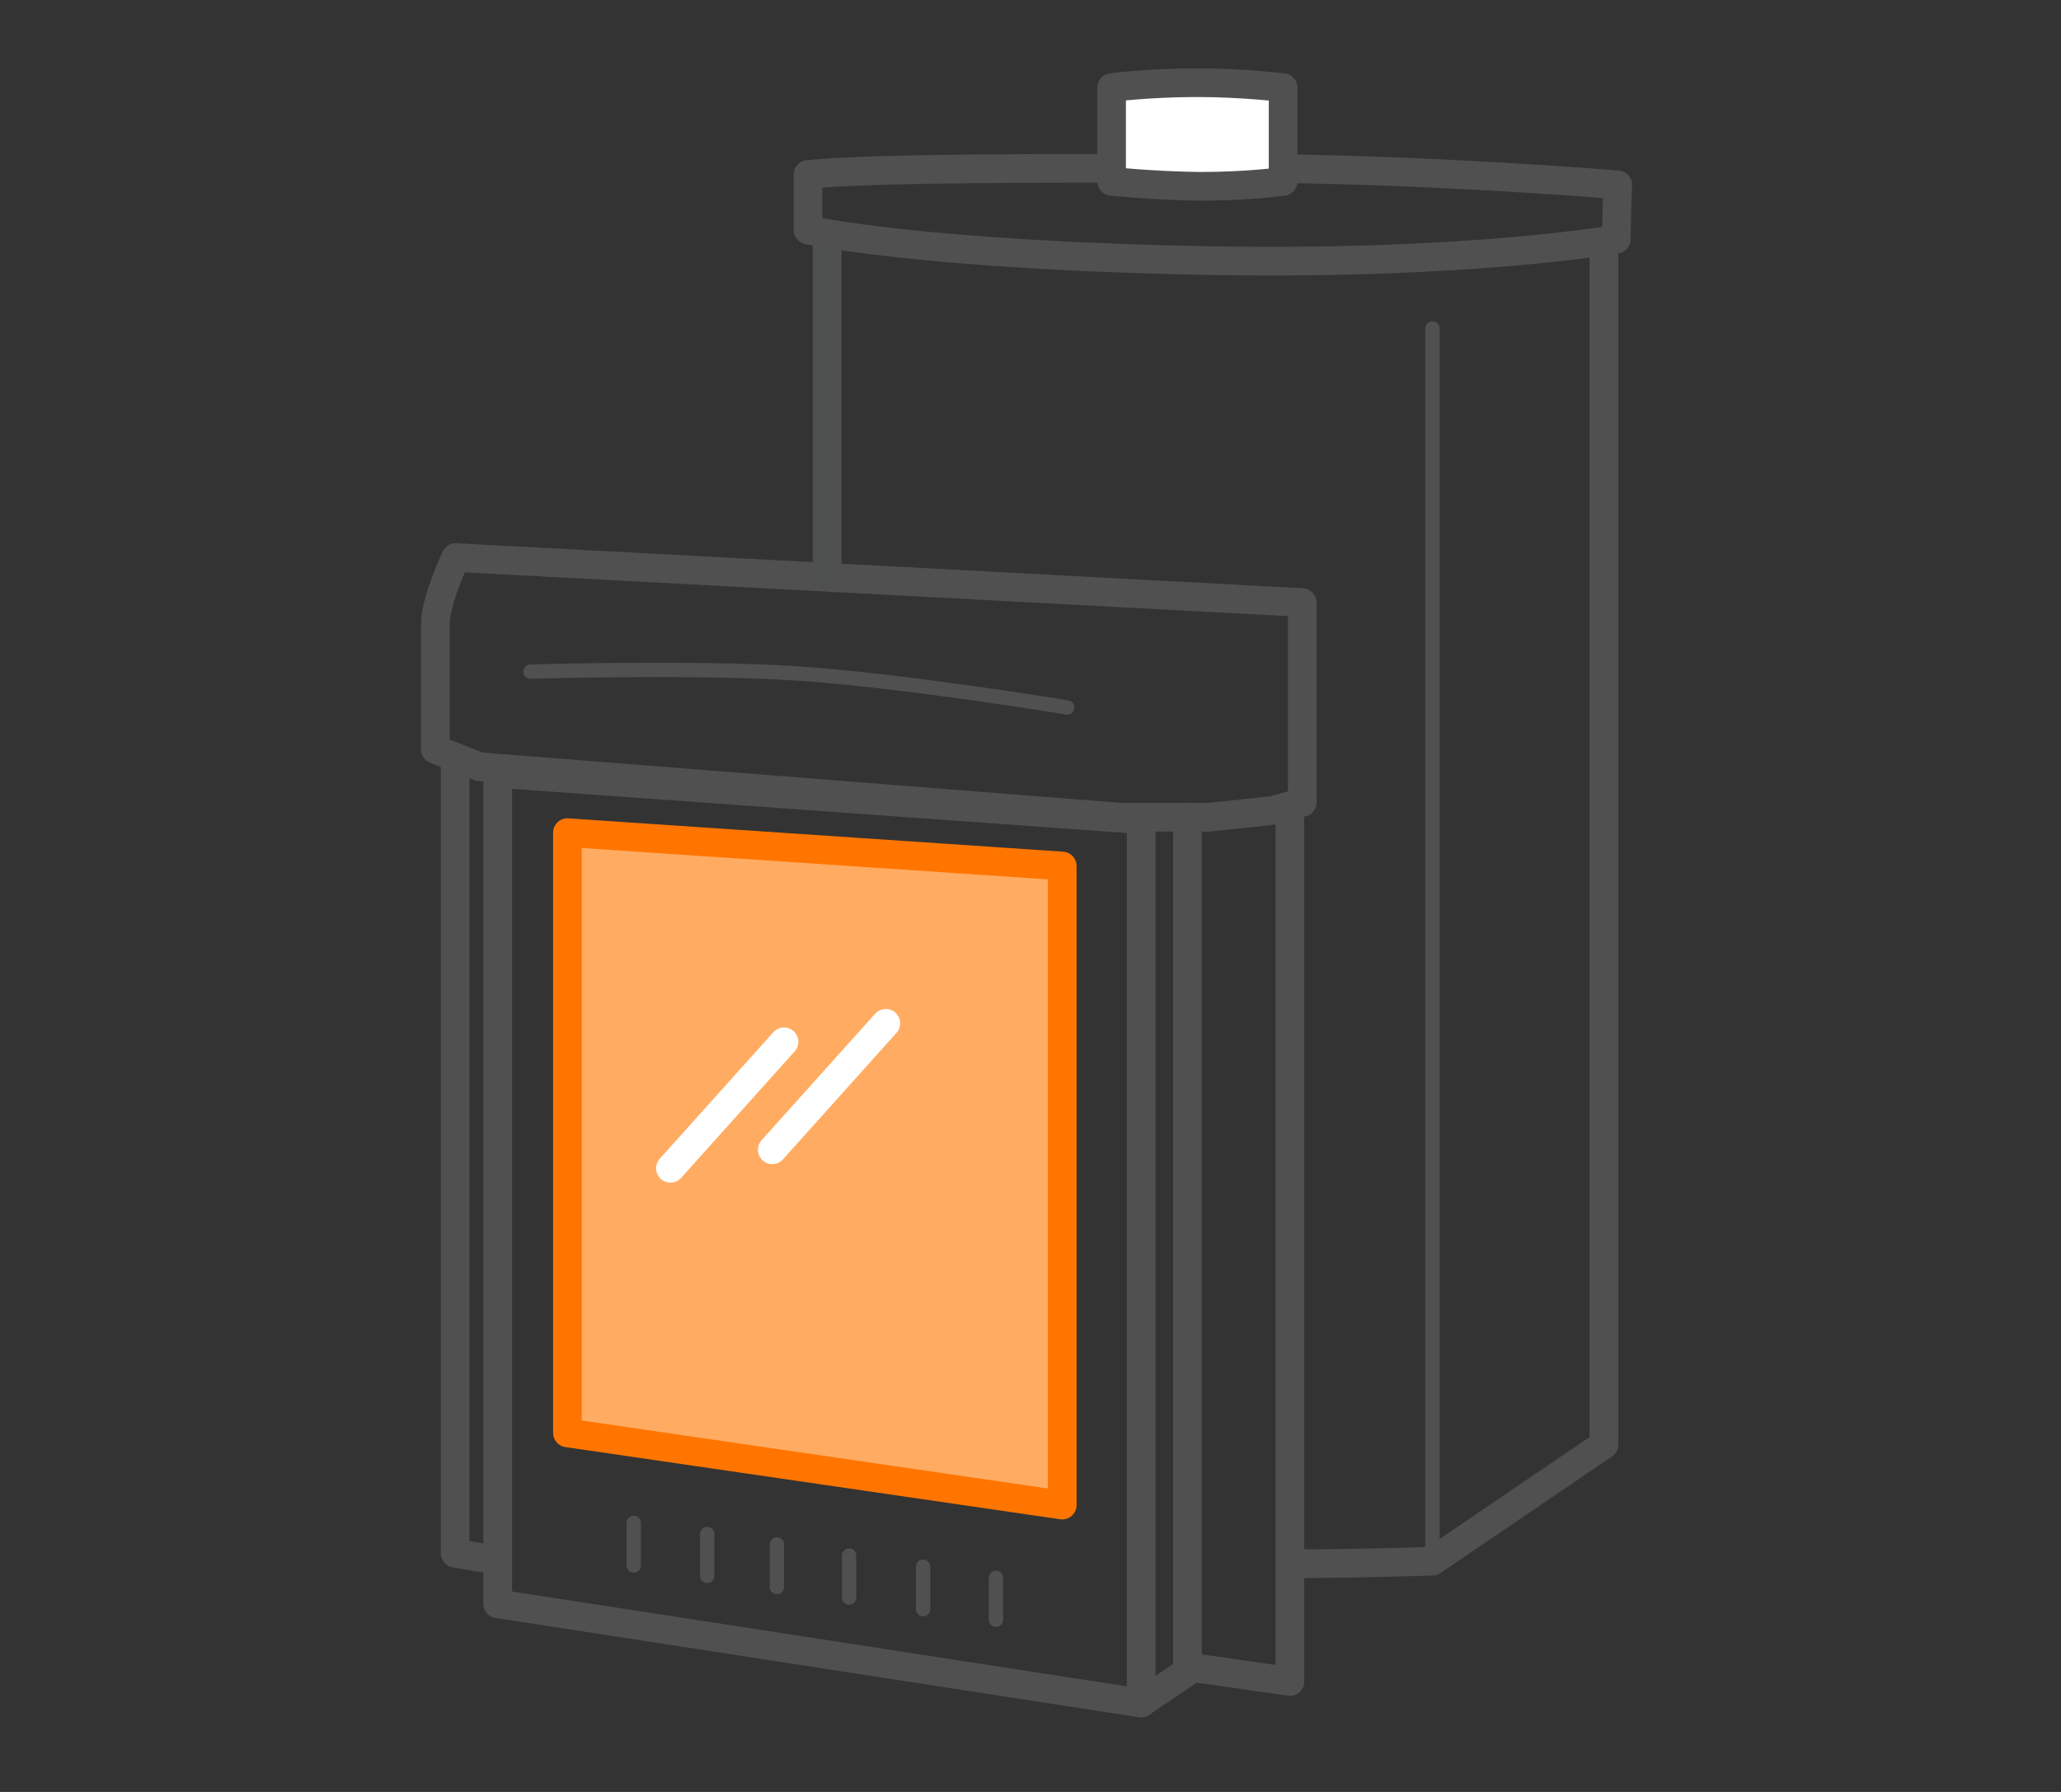<svg width="115" height="100" viewBox="0 0 115 100" fill="none" xmlns="http://www.w3.org/2000/svg">
	<rect x="0" y="0" width="115" height="100" fill="#333333" stroke="none"/>
	<path d="M27.77 89.5V86.746V43.162L63.677 45.744V95.042L27.77 89.5Z" stroke="#505050" stroke-width="1.6" stroke-miterlimit="10" stroke-linecap="round" stroke-linejoin="round" />
	<path d="M27.392 87.021L25.395 86.677V42.267" stroke="#505050" stroke-width="1.6" stroke-miterlimit="10" stroke-linecap="round" stroke-linejoin="round" />
	<path d="M66.259 45.606V93.287L63.815 94.939" stroke="#505050" stroke-width="1.6" stroke-miterlimit="10" stroke-linecap="round" stroke-linejoin="round" />
	<path d="M72.628 44.781L71.01 45.228L67.464 45.607H62.541L26.738 42.784L24.293 41.82C24.293 41.82 24.293 36.071 24.293 34.797C24.293 33.523 25.429 31.113 25.429 31.113L72.662 33.626V44.781H72.628Z" stroke="#505050" stroke-width="1.6" stroke-miterlimit="10" stroke-linecap="round" stroke-linejoin="round" />
	<path d="M29.595 37.482C29.595 37.482 38.693 37.204 44.502 37.585C50.411 37.973 59.546 39.479 59.546 39.479" stroke="#505050" stroke-width="0.8" stroke-miterlimit="10" stroke-linecap="round" stroke-linejoin="round" />
	<path d="M71.974 45.606V93.838L66.466 93.046" stroke="#505050" stroke-width="1.6" stroke-miterlimit="10" stroke-linecap="round" stroke-linejoin="round" />
	<path d="M31.661 79.964V78.002V46.467L59.271 48.326V83.992L31.661 79.964Z" fill="#FFAC62" stroke="#FF7500" stroke-width="1.6" stroke-miterlimit="10" stroke-linecap="round" stroke-linejoin="round" />
	<path d="M46.154 31.87V13.797" stroke="#4F5050" stroke-width="1.6" stroke-miterlimit="10" stroke-linecap="round" stroke-linejoin="round" />
	<path d="M89.497 13.797V80.618L79.926 87.124C79.926 87.124 75.692 87.262 72.628 87.262" stroke="#505050" stroke-width="1.6" stroke-miterlimit="10" stroke-linecap="round" stroke-linejoin="round" />
	<path d="M90.185 13.349C90.185 13.349 82.233 14.761 68.118 14.554C51.456 14.279 45.087 12.833 45.087 12.833C45.087 12.833 45.087 10.526 45.087 9.734C48.943 9.356 58.582 9.39 68.772 9.39C79.41 9.39 90.805 10.354 90.254 10.32L90.185 13.349Z" stroke="#505050" stroke-width="1.6" stroke-miterlimit="10" stroke-linecap="round" stroke-linejoin="round" />
	<path d="M79.926 87.125L79.926 18.328" stroke="#505050" stroke-width="0.8" stroke-miterlimit="10" stroke-linecap="round" stroke-linejoin="round" />
	<path d="M62.025 10.122V4.889C62.025 4.889 64.056 4.614 66.81 4.614C69.323 4.614 71.595 4.889 71.595 4.889V10.122C71.595 10.122 69.667 10.398 66.948 10.398C64.297 10.363 62.025 10.122 62.025 10.122Z" fill="white" stroke="#505050" stroke-width="1.6" stroke-miterlimit="10" stroke-linecap="round" stroke-linejoin="round" />
	<path d="M35.362 84.986V87.361" stroke="#505050" stroke-width="0.8" stroke-miterlimit="10" stroke-linecap="round" stroke-linejoin="round" />
	<path d="M39.459 85.606V87.947" stroke="#505050" stroke-width="0.8" stroke-miterlimit="10" stroke-linecap="round" stroke-linejoin="round" />
	<path d="M43.349 86.191V88.566" stroke="#505050" stroke-width="0.8" stroke-miterlimit="10" stroke-linecap="round" stroke-linejoin="round" />
	<path d="M47.377 86.81V89.151" stroke="#505050" stroke-width="0.8" stroke-miterlimit="10" stroke-linecap="round" stroke-linejoin="round" />
	<path d="M51.508 87.43V89.805" stroke="#505050" stroke-width="0.8" stroke-miterlimit="10" stroke-linecap="round" stroke-linejoin="round" />
	<path d="M55.57 88.05V90.391" stroke="#505050" stroke-width="0.8" stroke-miterlimit="10" stroke-linecap="round" stroke-linejoin="round" />
	<path d="M43.746 58.139L37.411 65.197" stroke="white" stroke-width="1.6" stroke-miterlimit="10" stroke-linecap="round" stroke-linejoin="round" />
	<path d="M49.426 57.107L43.092 64.164" stroke="white" stroke-width="1.6" stroke-miterlimit="10" stroke-linecap="round" stroke-linejoin="round" />
</svg>